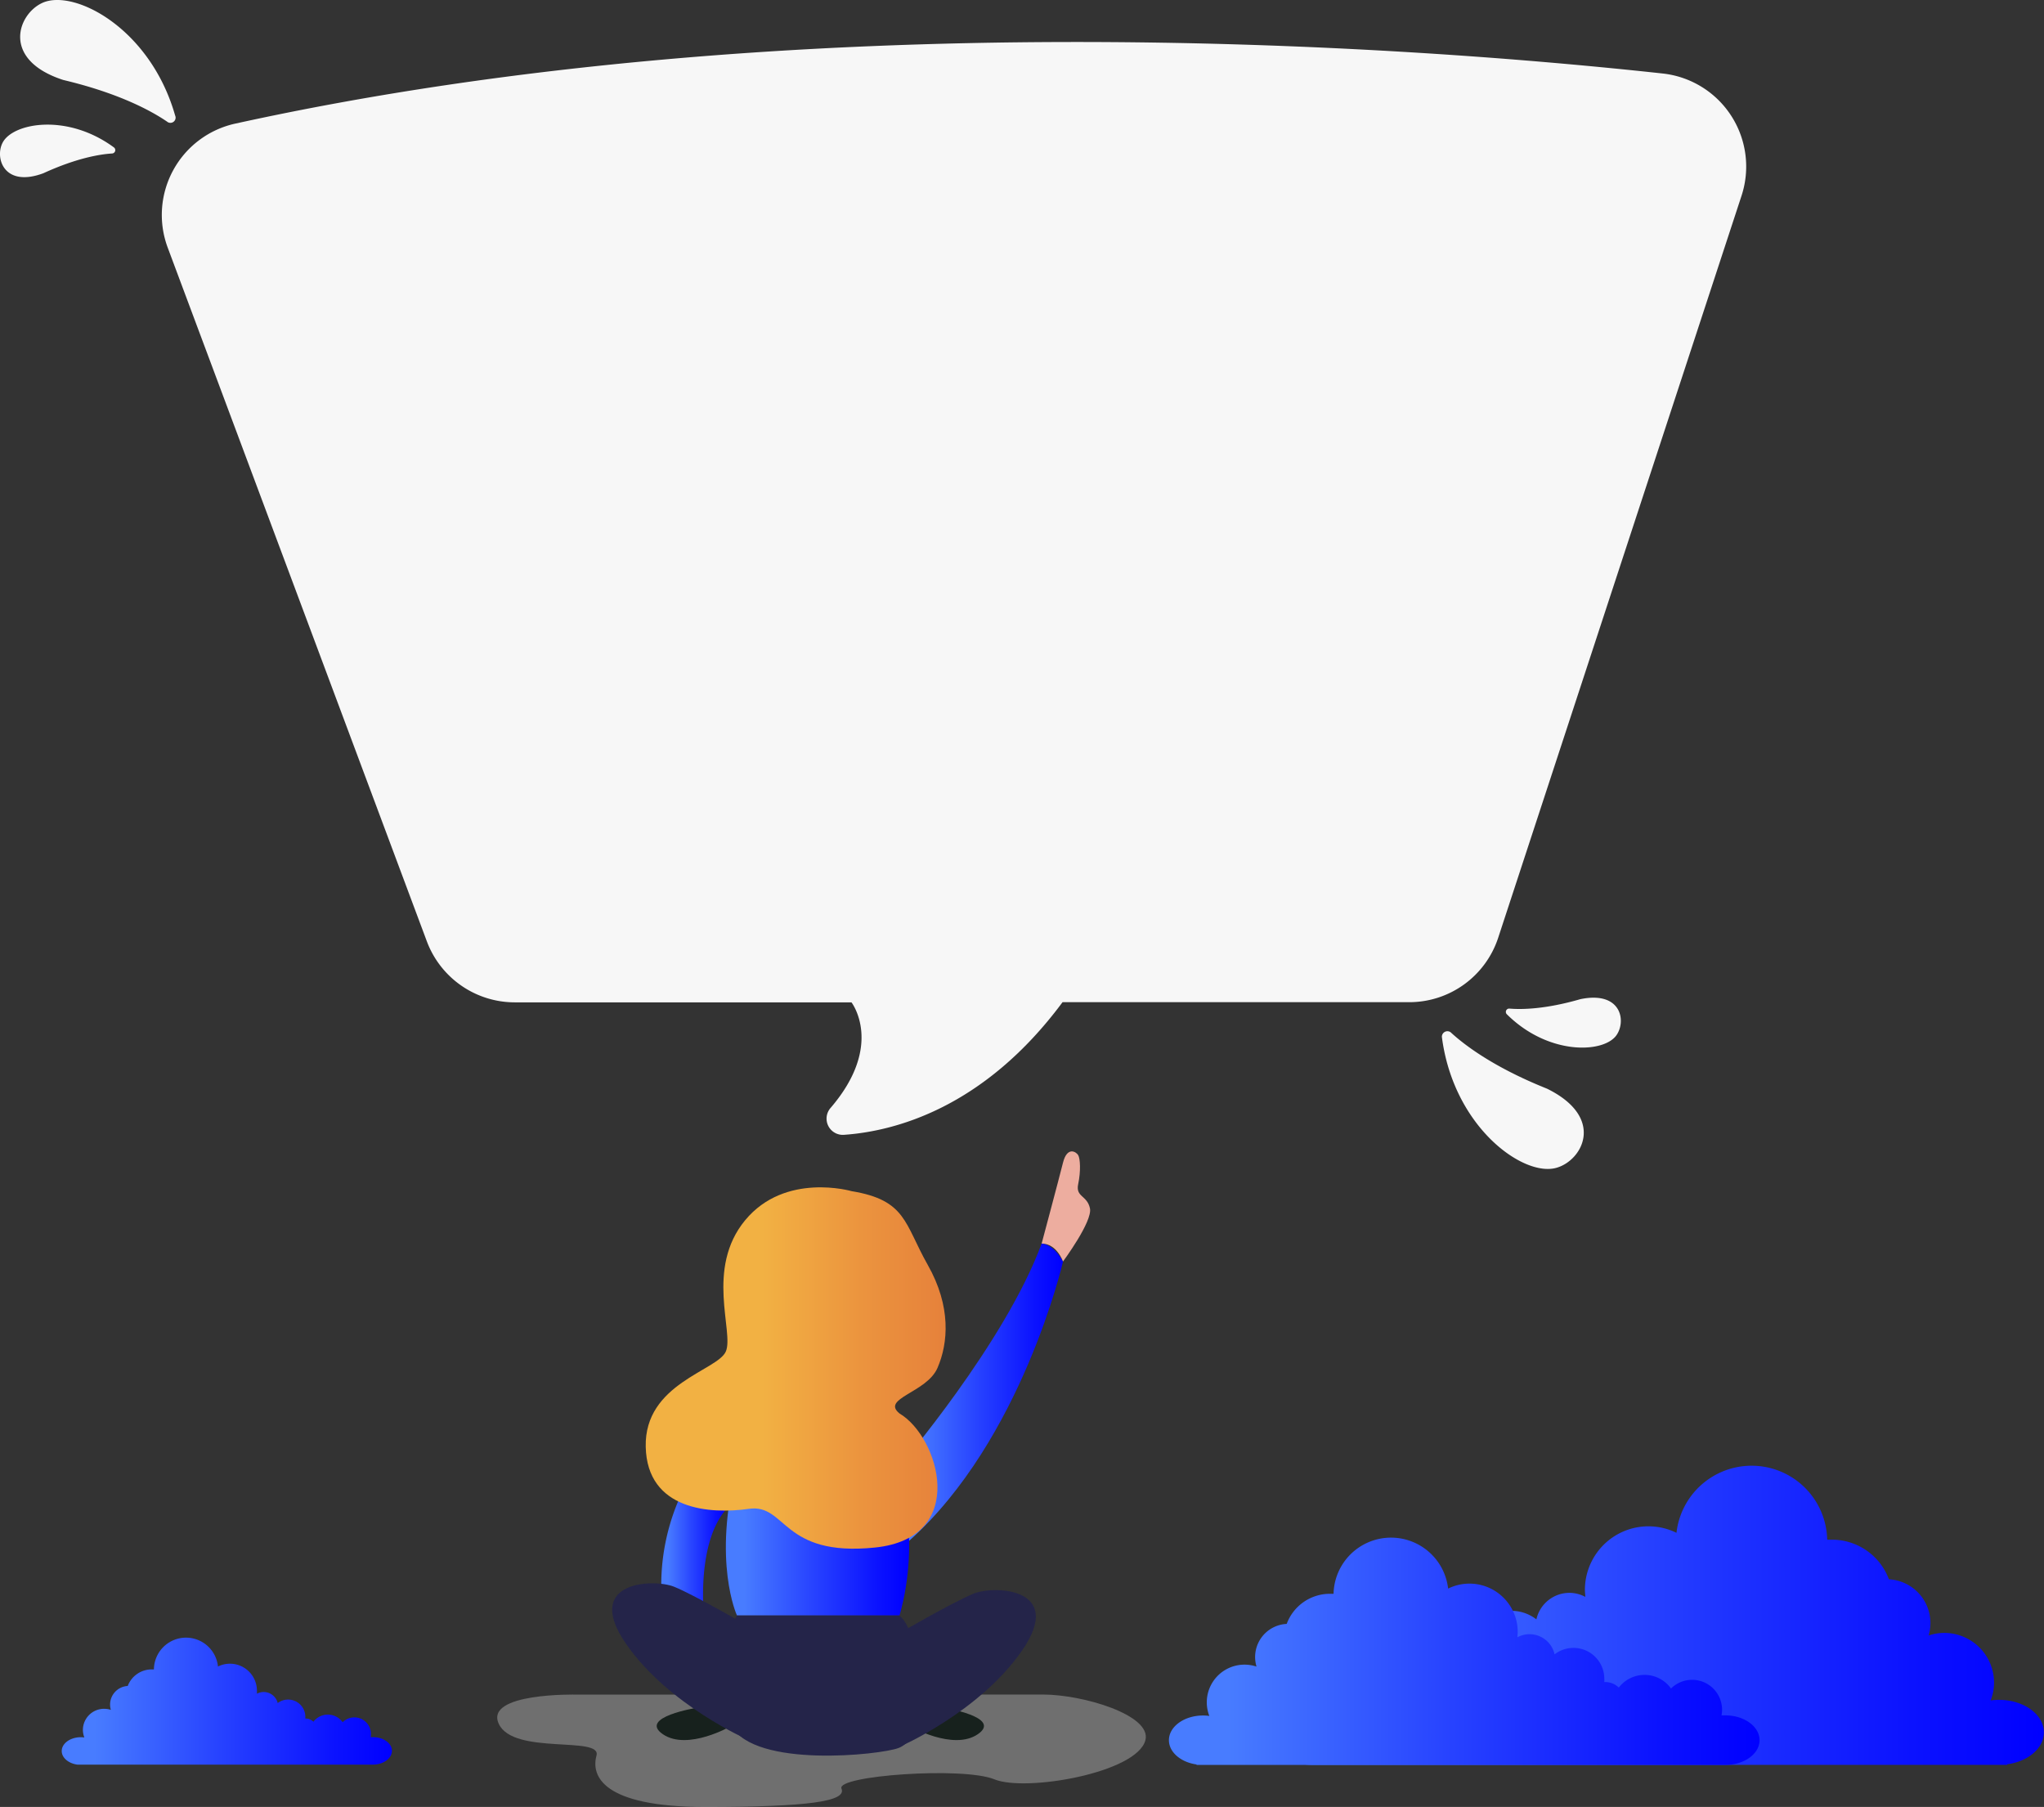 <svg xmlns="http://www.w3.org/2000/svg" xmlns:xlink="http://www.w3.org/1999/xlink" viewBox="0 0 369.85 326.94"><rect x="0" y="0" width="369.85" height="326.94" fill="#333333" stroke="none"/><defs><style>.cls-1{fill:#e2e2e2;opacity:0.34;}.cls-2{fill:url(#Безымянный_градиент_7);}.cls-3{fill:#17211d;}.cls-4{fill:#242449;}.cls-5{fill:url(#Безымянный_градиент_7-2);}.cls-6{fill:url(#Безымянный_градиент_7-3);}.cls-7{fill:url(#Безымянный_градиент_12);}.cls-8{fill:#edad9f;}.cls-9{fill:url(#Безымянный_градиент_7-4);}.cls-10{fill:url(#Безымянный_градиент_7-5);}.cls-11{fill:url(#Безымянный_градиент_7-6);}.cls-12{fill:#f7f7f7;}</style><linearGradient id="Безымянный_градиент_7" x1="119.65" y1="281.46" x2="131.52" y2="281.46" gradientUnits="userSpaceOnUse"><stop offset="0.1" stop-color="#487cff"/><stop offset="0.48" stop-color="#2742ff"/><stop offset="0.83" stop-color="#0b12ff"/><stop offset="1" stop-color="blue"/></linearGradient><linearGradient id="Безымянный_градиент_7-2" x1="131.34" y1="278.77" x2="164.52" y2="278.77" xlink:href="#Безымянный_градиент_7"/><linearGradient id="Безымянный_градиент_7-3" x1="162.77" y1="251.9" x2="192.34" y2="251.9" xlink:href="#Безымянный_градиент_7"/><linearGradient id="Безымянный_градиент_12" x1="116.84" y1="247.53" x2="171.11" y2="247.53" gradientUnits="userSpaceOnUse"><stop offset="0.39" stop-color="#f2b143"/><stop offset="0.73" stop-color="#eb933e"/><stop offset="1" stop-color="#e6813b"/></linearGradient><linearGradient id="Безымянный_градиент_7-4" x1="229.24" y1="292.29" x2="369.85" y2="292.29" xlink:href="#Безымянный_градиент_7"/><linearGradient id="Безымянный_градиент_7-5" x1="211.53" y1="298.78" x2="318.38" y2="298.78" xlink:href="#Безымянный_градиент_7"/><linearGradient id="Безымянный_градиент_7-6" x1="11.16" y1="307.83" x2="70.92" y2="307.83" xlink:href="#Безымянный_градиент_7"/></defs><title>Ресурс 10</title><g id="Слой_2" data-name="Слой 2"><g id="OBJECTS"><path class="cls-1" d="M147.93,306.61H104.26s-16.67-.38-14,5.31,18.67,2.11,17.67,5.73,1,9.29,19.66,9.29,25.67-1,24.67-3.33,22-4,27.67-1.67,25.83-1.17,27.33-7.1c1.15-4.54-11.33-8.24-18.5-8.24Z"/><path class="cls-2" d="M123.14,270.64a39.22,39.22,0,0,0-3.47,17.5l7.71,4.13s-1.44-13.16,4.14-19.33Z"/><path class="cls-3" d="M132.34,312.27s-7.91,4.59-12.41,1.5,6.21-4.78,6.21-4.78Z"/><path class="cls-3" d="M164.52,312.27s7.92,4.59,12.42,1.5-6.21-4.78-6.21-4.78Z"/><path class="cls-4" d="M135.47,314.84s-14.5-6.25-22.25-17.5,5-11.75,8.75-10.25,14.5,7.75,14.5,7.75Z"/><path class="cls-4" d="M162.73,316.07s14.5-6.25,22.25-17.5-5-11.75-8.75-10.25-14.5,7.75-14.5,7.75Z"/><path class="cls-4" d="M133.34,292.27s-5.75,11.38-1,20c4.24,7.7,27,5.25,30.25,4s4.75-6.75,3.5-15-3.5-9-3.5-9Z"/><path class="cls-5" d="M133.34,292.27s-4.5-9.75,0-27h29.43s3.93,13.25,0,27Z"/><path class="cls-6" d="M192.34,228.27s-7.39,32.25-27.82,50.5l-1.75-13.5S181.86,243,188.48,225C188.48,225,190.59,225,192.34,228.27Z"/><path class="cls-7" d="M154.09,215.52s-12-3.5-19.25,5.25-2,20.25-3.5,23.75-14.75,5.75-14.5,17.25S128.59,274,135.47,273s5.87,8.75,22.87,7,11.61-20,4.43-24.25c-3.43-2.75,4.9-3.73,6.86-8.24s2.5-11.13-1.75-18.63S164,217.15,154.09,215.52Z"/><path class="cls-8" d="M188.48,225s3.11-11.62,3.86-14.62,2.38-2,2.75-1.38.5,2.88,0,5.25,1.63,2,2.13,4.38-4.88,9.62-4.88,9.62S191.24,225,188.48,225Z"/><path class="cls-9" d="M237.38,307.55c.31,0,.62,0,.92,0a7,7,0,0,1-.12-1.3,7.14,7.14,0,0,1,12.16-5.09,7.71,7.71,0,0,1,12.42-.22,4.64,4.64,0,0,1,3.3-1.37h.15A7.33,7.33,0,0,1,278,293a6.13,6.13,0,0,1,6-4.8,6.06,6.06,0,0,1,2.85.73c0-.42-.07-.83-.07-1.26a11.5,11.5,0,0,1,16.57-10.33,13.68,13.68,0,0,1,27.27,1.24c.29,0,.58,0,.88,0a11,11,0,0,1,10.29,7.17,7.93,7.93,0,0,1,7.51,7.91,8,8,0,0,1-.33,2.26,8.9,8.9,0,0,1,2.84-.47,9,9,0,0,1,9,9,8.81,8.81,0,0,1-.61,3.21,12.16,12.16,0,0,1,1.49-.1c4.49,0,8.14,2.63,8.14,5.88,0,2.88-2.86,5.27-6.64,5.78v.1H237.38c-4.49,0-8.14-2.63-8.14-5.88S232.89,307.55,237.38,307.55Z"/><path class="cls-10" d="M312.2,310.37c-.24,0-.47,0-.7,0a5.36,5.36,0,0,0,.1-1,5.42,5.42,0,0,0-9.24-3.86,5.88,5.88,0,0,0-9.45-.17,3.5,3.5,0,0,0-2.5-1h-.12a4.21,4.21,0,0,0,0-.62,5.58,5.58,0,0,0-9-4.39,4.64,4.64,0,0,0-6.72-3.1c0-.31.05-.63.05-.95a8.73,8.73,0,0,0-12.59-7.85,10.4,10.4,0,0,0-20.73.94l-.66,0a8.34,8.34,0,0,0-7.82,5.45,6,6,0,0,0-5.46,7.72,7,7,0,0,0-2.16-.35,6.82,6.82,0,0,0-6.38,9.28,8.2,8.2,0,0,0-1.12-.08c-3.42,0-6.19,2-6.19,4.47,0,2.19,2.18,4,5,4.39v.08H312.2c3.42,0,6.18-2,6.18-4.47S315.62,310.37,312.2,310.37Z"/><path class="cls-11" d="M67.46,314.31l-.39,0a3.31,3.31,0,0,0,.05-.55A3,3,0,0,0,62,311.61a3.29,3.29,0,0,0-5.29-.09,2,2,0,0,0-1.4-.58h-.06c0-.11,0-.23,0-.34a3.12,3.12,0,0,0-5-2.46,2.62,2.62,0,0,0-2.55-2,2.59,2.59,0,0,0-1.21.31,4.71,4.71,0,0,0,0-.53,4.88,4.88,0,0,0-7.05-4.39,5.81,5.81,0,0,0-11.59.52h-.37a4.65,4.65,0,0,0-4.37,3,3.37,3.37,0,0,0-3.19,3.37,3.31,3.31,0,0,0,.14.95,4,4,0,0,0-1.21-.19A3.83,3.83,0,0,0,15,313a3.92,3.92,0,0,0,.26,1.37,4.46,4.46,0,0,0-.63-.05c-1.91,0-3.46,1.12-3.46,2.5,0,1.22,1.22,2.24,2.82,2.46v0H67.46c1.91,0,3.46-1.12,3.46-2.5S69.37,314.31,67.46,314.31Z"/><path class="cls-12" d="M300.86,13.3C255.74,8.38,144.34,0,42.55,22.37A16.92,16.92,0,0,0,30.36,44.84L77.25,170.36a17,17,0,0,0,15.87,11h60.95s6,7.74-3.79,19.11a2.94,2.94,0,0,0,2.41,4.86c9.06-.63,25.28-4.73,39.57-24H255a16.94,16.94,0,0,0,16.09-11.66L315.12,35.42A16.94,16.94,0,0,0,300.86,13.3Z"/><path class="cls-12" d="M30.22,22c-2.8-1.91-8.65-5.13-18.77-7.53C.18,10.82,3.18,2.54,7.69.51c5.73-2.57,19.51,4.6,24,20.39A.94.94,0,0,1,30.22,22Z"/><path class="cls-12" d="M20.3,27.77c-2.16.13-6.39.8-12.44,3.57C.74,34-1,28.58.49,25.78c1.88-3.55,11.66-5.34,20.12.89A.61.61,0,0,1,20.3,27.77Z"/><path class="cls-12" d="M262.48,186.77c2.49,2.3,7.8,6.35,17.45,10.21,10.62,5.22,6.44,13,1.68,14.32-6,1.7-18.62-7.42-20.71-23.69A1,1,0,0,1,262.48,186.77Z"/><path class="cls-12" d="M273.14,182.49c2.16.18,6.44.14,12.83-1.71,7.42-1.53,8.35,4,6.48,6.58-2.39,3.24-12.33,3.57-19.78-3.83A.6.6,0,0,1,273.14,182.49Z"/></g></g></svg>